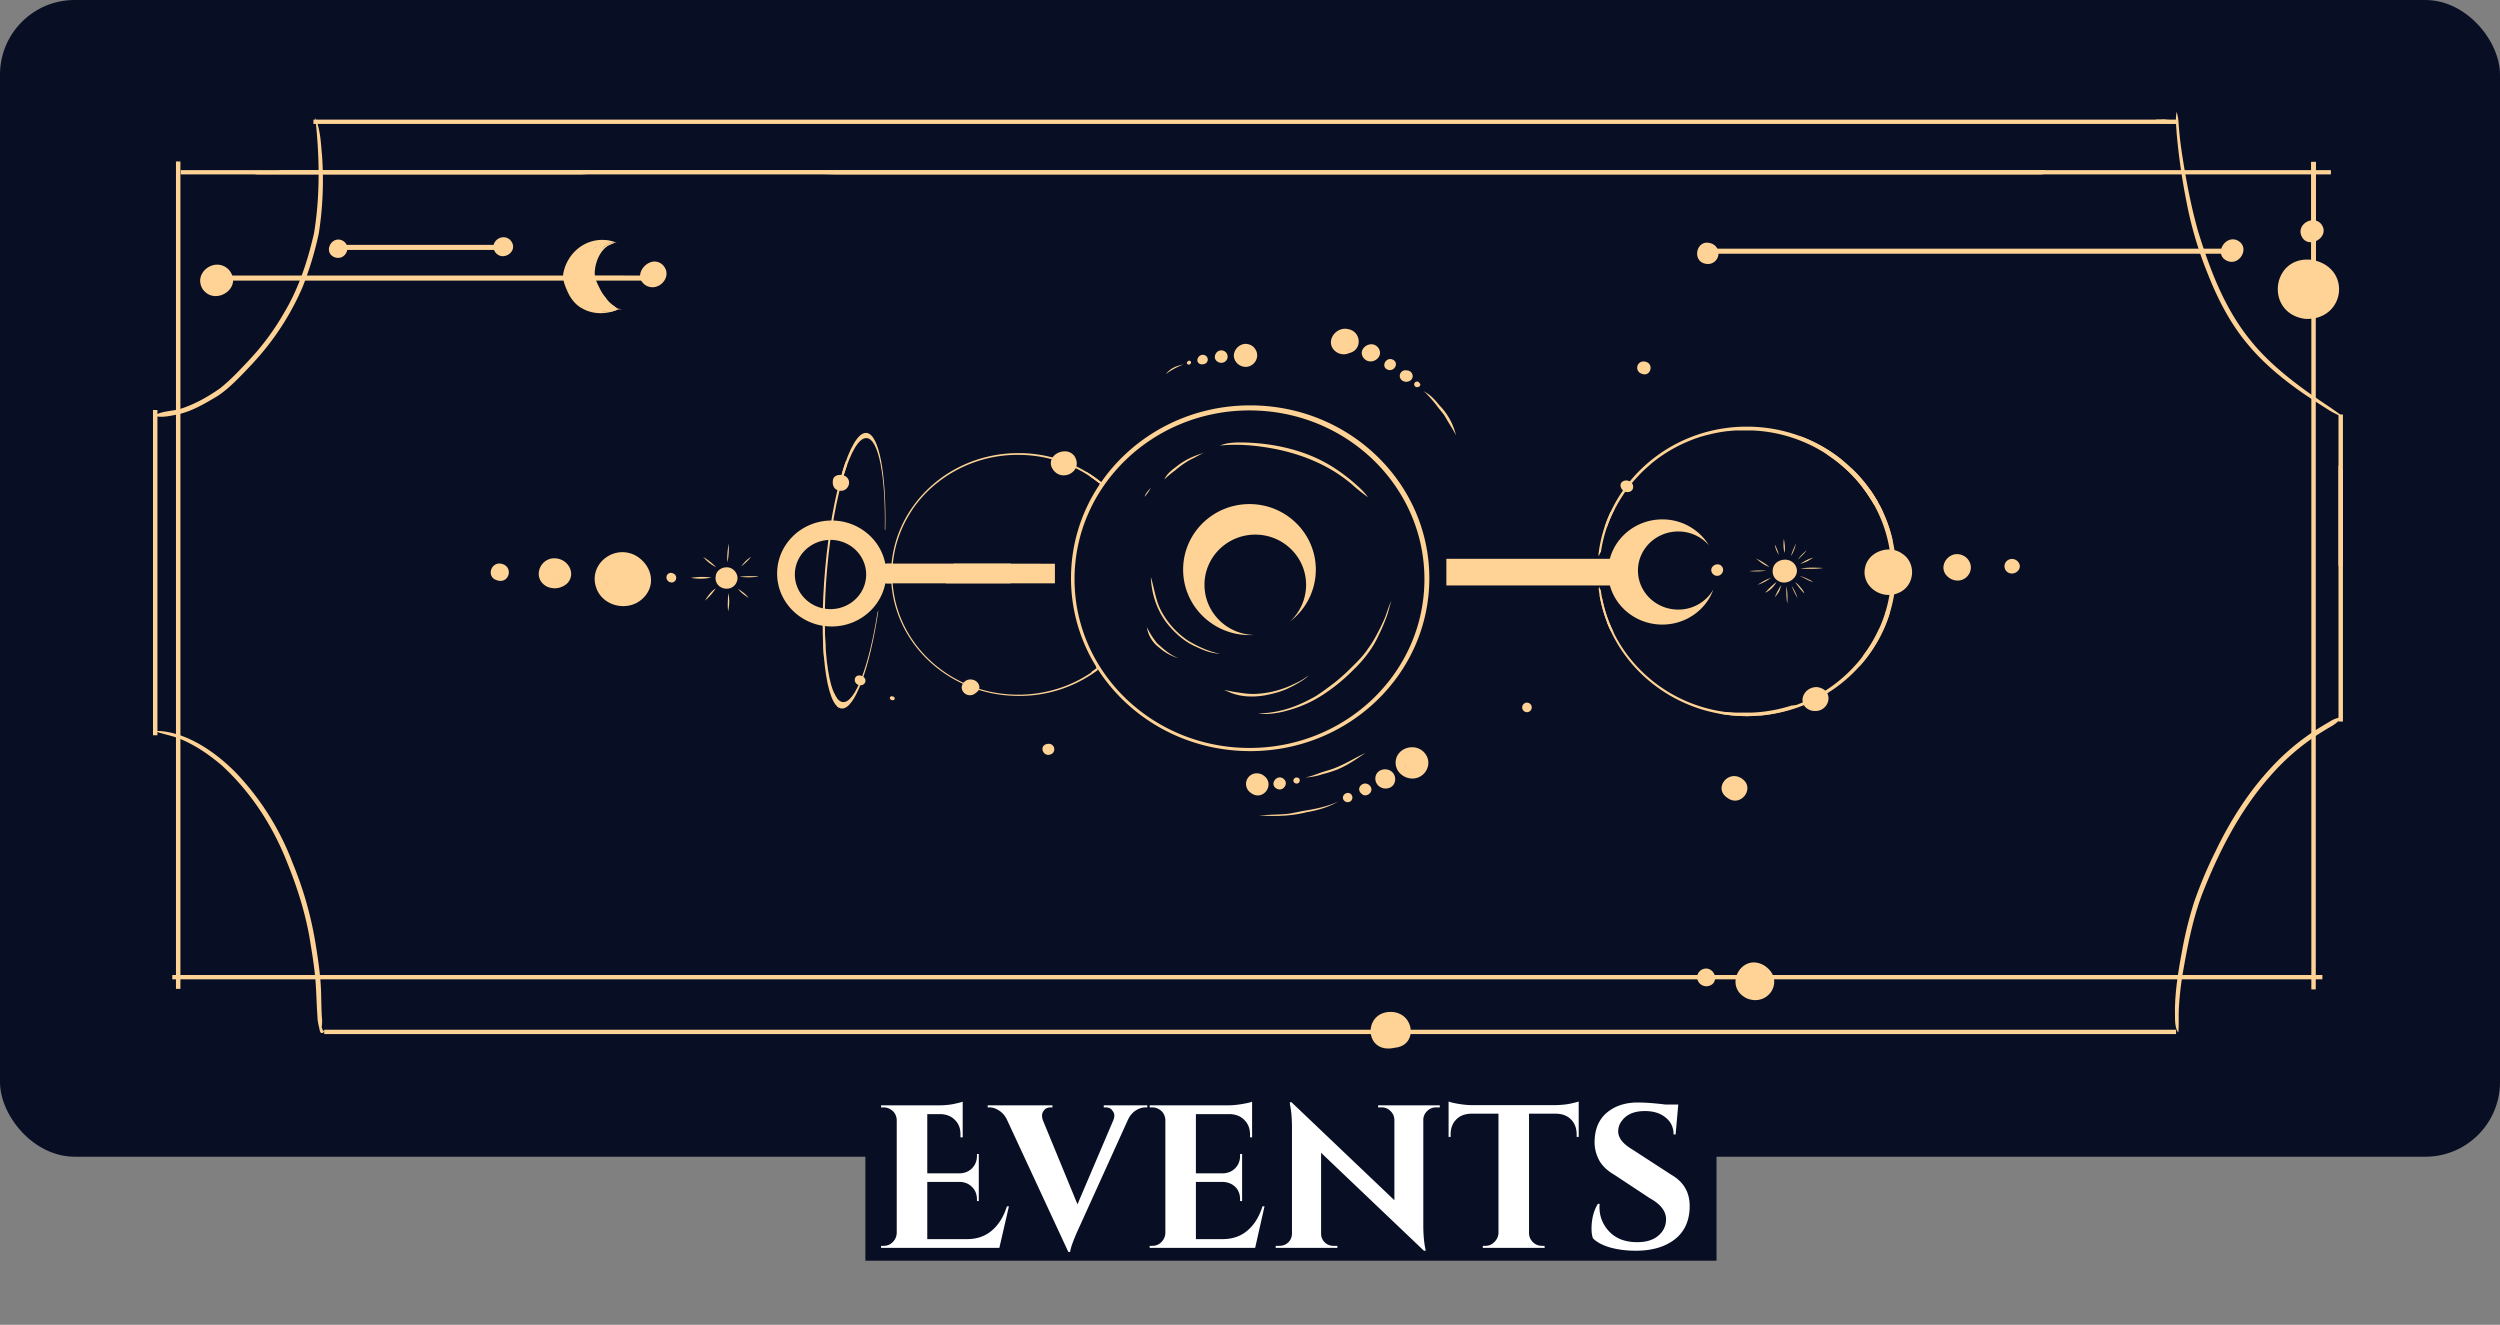 <svg xmlns="http://www.w3.org/2000/svg" width="702" height="372" fill="none" viewBox="0 0 702 372"><rect x="0" y="0" width="702" height="372" fill="#808080" stroke="none"/><rect width="702" height="324.806" fill="#080F24" rx="20.955"/><g fill="#FED395" clip-path="url(#clip0_523_2429)"><path d="M656.744 130.786c.388.362.773.73 1.155 1.102v70.717h-1.251v-71.727l.092-.081.004-.011Z"/><path d="M657.895 116.408v42.34c-.411.055-.829.095-1.247.114v-42.454h1.247ZM650.268 45.477V77.64l-.194-.12a9.169 9.169 0 0 1-1.052-.816V45.48l1.246-.003Z"/><path d="M650.268 45.478v31.889a15.331 15.331 0 0 1-1.246-1.102V45.47l1.246.007Z"/><path d="M649.022 277.814h1.246V45.477h-1.246v232.337ZM49.411 277.682h1.247V45.345h-1.247v232.337ZM42.958 206.462h1.247v-91.325h-1.247v91.325ZM574.487 47.766c-.272.452-.612.86-1.008 1.208H50.775v-1.208h523.712Z"/><path d="M654.518 47.766v1.208H234.692l-5.456-.172c-2.126-.066-4.253-.147-6.38-.177l-24.174-.341c-5.72-.081-11.443.092-17.163.176l-11.319.169c-1.672.026-3.336.14-5.005.231l-2.2.114h-91.54l7.975-1.208h575.088ZM48.381 274.989h603.743v-1.209H48.381v1.209ZM91.035 290.367h520.001v-1.209H91.035v1.209ZM605.54 33.586v.004h2.471v1.205H88.013v-1.209H605.54Z"/><path d="M611.718 34.094c.172 2.682.436 5.356.832 8.015 1.144 7.693 2.567 15.374 4.682 22.875 3.3 10.653 7.334 21.427 14.461 30.287 4.367 5.533 9.827 10.091 15.532 14.257 3.527 2.571 7.282 4.882 10.758 7.501-1.61-.415-3.362-1.436-4.851-2.395a234.99 234.99 0 0 1-5.944-3.861c-5.866-4.041-11.425-8.562-15.946-14.007-4.964-5.877-8.499-12.75-11.285-19.836a105.08 105.08 0 0 1-5.97-20.178 177.52 177.52 0 0 1-2.779-19.271c-.106-2.024-.418-4.074 0-6.061.259.872.43 1.768.51 2.674Z"/><path d="M610.196 34.013c.379.088.764.15 1.151.184-.022 0 0-.022 0 0v.04c-.175.08-.357.145-.542.198-1.159.408-2.417.1-3.52-.257a9.76 9.76 0 0 1 1.954-.257c.322-.005.643.026.957.092Z"/><path d="M608.454 34.174c.932.056 1.858.179 2.772.367l-.058-.026s.102 0 .124.044c.022.044-.066.026-.11.026h-.066a17.57 17.57 0 0 1-4.682-.367 17.418 17.418 0 0 1 1.536-.055l.484.01Z"/><path d="M611.432 34.703a36.229 36.229 0 0 1-5.408-.385c1.808.029 3.613.158 5.408.385Z"/><path d="M607.307 34.483c1.367.04 2.742.18 4.095.312a2.549 2.549 0 0 1-.388.022.081.081 0 0 0 0-.022v.018h-.62a36.9 36.9 0 0 1-4.25-.334c.385-.011.774-.007 1.163.004Z"/><path d="M607.468 34.542c1.105.01 2.207.095 3.3.257h-.832a35.666 35.666 0 0 1-3.535-.257h1.067Z"/><path d="M611.575 34.622c-.019.059-.195.059-.257.073-.689.066-1.39.103-2.09.107h-.433c-.766 0-1.529-.044-2.269-.114.916-.055 1.833-.048 2.772-.04h2.269l.008-.026ZM607.615 33.59c1.229.04 2.454.162 3.666.368a43.746 43.746 0 0 1-4.612-.367h.946Z"/><path d="M610.225 33.833c.422 0 .836.037 1.247 0-1.338.24-3.164.158-4.612.103.883-.07 1.763-.117 2.651-.117.239-.008.477-.003.714.014Z"/><path d="M606.915 34.06c1.079-.1 2.164-.138 3.248-.113h1.331c-1.434.253-3.08.15-4.579.114Z"/><path d="M609.943 33.807c.521-.006 1.042.026 1.558.096-1.778.037-3.549.169-5.327.169 1.215-.17 2.44-.259 3.666-.265h.103Z"/><path d="M611.311 33.84c-1.606.05-3.3.05-4.928-.056.759-.062 1.599-.07 2.387-.077.847.008 1.705.04 2.541.132Z"/><path d="M606.515 33.807c1.676-.14 3.435-.092 5.078-.125a25.277 25.277 0 0 1-5.078.125Z"/><path d="M608.433 33.744c1.015 0 2.038.162 3.043.213a41.536 41.536 0 0 1-5.5-.228h.876a22.674 22.674 0 0 1 1.581.015Z"/><path d="M609.925 33.935c.187.037 1.305.037 1.034.367a.929.929 0 0 1-.415 0 1.342 1.342 0 0 0-.242-.025 3.235 3.235 0 0 1-.979-.18c-.146-.217.294-.136.404-.121a.292.292 0 0 1 .161-.048l.037.007Z"/><path d="M611.116 34.13c.294 0 .367.426.147.576-.117.118-.367.048-.502.089h-.499c-.198-.026-.367-.114-.308-.368a.252.252 0 0 1 .209-.165c.302-.093.615-.146.931-.158l.022.026Z"/><path d="M611.241 33.852c.158.04.103.242-.051.238a.066.066 0 0 1 .012.039.066.066 0 0 1-.012.038c-.173.155-.404.258-.587.405.15.029.308.051.458.073 0 0-.062 0-.051-.026.326.078-.341.037-.414.022-.312-.04.293-.367.366-.466-.165 0-.33.033-.491.055a.086.086 0 0 1-.061-.018.086.086 0 0 1-.031-.056c-.095-.102.041-.187.143-.194.103-.008.29-.055.429-.1.083-.015.166-.025.25-.029l.04.019ZM611.116 33.766s.022 0 0 0a1.737 1.737 0 0 1-.414 0 .363.363 0 0 1 .15-.022c.099.01.191.022.264.022Z"/><path d="M611.344 33.74c0 .14-.261.092-.367.133a.69.69 0 0 0-.191.03c-.124.025-.264.054-.304-.026-.04-.081.275-.096.367-.122a.73.73 0 0 0 .194-.033.997.997 0 0 1 .194-.033.12.12 0 0 1 .06.012.12.12 0 0 1 .047.04Z"/><path d="M605.543 33.59h5.471v.874c-.37.067-.743.109-1.119.125a11.98 11.98 0 0 1-1.309.022 9.196 9.196 0 0 1-1.301-.187l-.521-.114c-.443 0-.887-.037-1.331-.063h-.091v-.654l.201-.003ZM654.368 204.103c-1.94 1.143-3.854 2.325-5.676 3.637a63.728 63.728 0 0 0-11.238 10.208c-8.562 9.698-14.447 21.306-19.103 33.168-2.662 7.06-4.081 14.488-5.379 21.875a88.983 88.983 0 0 0-1.1 9.393c-.187 2.373 0 4.775-.169 7.123 0 0 0-.044.018-.026a.87.87 0 0 0-.018.305.067.067 0 0 1-.015.037.075.075 0 0 1-.032.023.078.078 0 0 1-.04.001.068.068 0 0 1-.034-.021 2.35 2.35 0 0 1-.367-.701c-.608-1.617-.429-3.387-.491-5.081 0-5.719.95-11.387 1.991-17 .831-4.635 1.96-9.21 3.381-13.699a120.1 120.1 0 0 1 5.896-14.043c4.19-8.776 9.459-17.104 16.213-24.245a64.39 64.39 0 0 1 11.194-9.481c1.588-1.08 3.264-2.042 4.914-3.03a7.504 7.504 0 0 1 3.3-1.143 10.308 10.308 0 0 1-3.245 2.7ZM44.377 205.265h.451c8.1.569 16.02 6.201 21.453 11.755a75.2 75.2 0 0 1 15.906 25.347 102.053 102.053 0 0 1 6.358 22.209c.854 5.143 1.61 10.344 1.65 15.575.048 1.749.066 3.501.172 5.253.147 1.393.158 2.866-.418 4.159a13.62 13.62 0 0 1-.825-4.368c-.238-3.368-.29-6.77-.557-10.128-.334-3.949-1.008-7.82-1.635-11.725-1.287-7.285-3.517-14.327-6.31-21.177-4.004-10.238-10.19-19.804-18.444-27.327-3.406-2.884-7.168-5.485-11.33-7.24-2.386-1.044-5.023-1.396-7.45-2.311.03.033 0 0 0 0 .2-.035.402-.051.605-.048l.374.026Z"/><path d="M89.964 288.071c.335.399.585.863.733 1.363.176 0 .367-.037.51-.037-.202.213-.341.511-.587.669-1.041.231-.916-1.411-.663-1.999l.007.004ZM88.52 33.021c1.466 3.354 1.572 7.116 1.913 10.705.516 7.28.21 14.594-.913 21.805a95.145 95.145 0 0 1-4.565 15.105 74.322 74.322 0 0 1-11.29 18.327c-2.115 2.52-4.4 4.922-6.716 7.255-1.94 1.929-3.95 3.824-6.314 5.264-3.34 1.98-6.805 4.011-10.66 4.875-2.199.415-4.546 1.021-6.768.415 2.222-1.444 5.104-1.246 7.55-1.999 3.938-1.263 7.597-3.335 10.956-5.675 2.933-2.307 5.478-5.036 8.011-7.74a70.583 70.583 0 0 0 10.113-13.636c4.092-6.858 6.56-14.488 8.327-22.187 1.789-10.738 1.569-21.732.366-32.503-.03.022 0 0 0 0l-.01-.01Z"/><path d="M64.5 76.051c3.699 4.978-4.309 10.032-7.66 5.025-1.97-3.427 1.02-6.759 4.169-6.762a4.425 4.425 0 0 1 3.49 1.737ZM94.701 70.28a.908.908 0 0 1-.414.044.742.742 0 0 0 .125 0 .782.782 0 0 0 .29-.044Zm1.254-2.825c3.113 1.351 1.21 5.928-2.009 4.775-2.838-1.102-1.467-4.966 1.049-4.966.328.007.654.071.96.19ZM141.945 70.174a1.122 1.122 0 0 1-.509.368.982.982 0 0 0 .509-.368Zm-1.36-2.376a1.75 1.75 0 0 0-.95.54c.26-.267.589-.456.95-.544v.004Zm2.867-.195c2.347 3.005-2.486 6.183-4.513 3.03-1.181-2.038.583-4.014 2.46-4.018a2.659 2.659 0 0 1 2.053.988ZM186.436 74.788c2.383 3.075-1.591 7.292-4.994 5.4-3.667-2.204-.733-6.748 2.387-6.748a3.293 3.293 0 0 1 2.607 1.348ZM169.782 67.383a9.153 9.153 0 0 1 3.472.856c-.069 0-.194-.063-.289-.074-3.395-.5-6.578 1.47-8.8 3.773a18.945 18.945 0 0 0-2.336 3.673c-1.136 1.984-.821 3.464-.066 5.51 2.175 5.595 6.74 7.512 12.467 5.481-3.3 1.646-7.355 1.9-10.633.059-2.046-1.029-3.429-2.939-4.309-4.945-.671-1.535-1.349-3.17-1.129-4.87.957-5.261 5.379-9.485 10.967-9.485.213.003.432.01.656.022Z"/><path d="M172.187 68.337c-3.241.958-4.938 4.698-5.166 7.81-.143 1.641.528 3.177 1.273 4.617a13.451 13.451 0 0 0 1.961 3.038 7.889 7.889 0 0 0 2.171 2.112 4.782 4.782 0 0 0 2.291 1.102c-1.683-.037-3.102-1.3-4.513-2.105-2.772-2.024-5.537-5.143-4.917-8.735.506-3.406 3.245-7.219 6.9-7.836v-.003Z"/><path d="M163.71 73.934c-.209.074-.308.368-.341.548-.01.112-.01.225 0 .338l.044.202c1.489.521 2.244 1.513 3.132 2.637 1.536 1.988 1.1 5.143-1.379 6.19a3.8 3.8 0 0 1-4.299-.916 3.821 3.821 0 0 1-.798-1.332 6.422 6.422 0 0 1 1.346-5.826c.396-.5 1.228-1.896 2.02-1.896a.617.617 0 0 1 .275.055Z"/><path d="M162.959 74.667c-.279.907.084 1.947.242 2.872a5.354 5.354 0 0 0 2.082 3.064c1.317 1.05 3.099 1.422 4.309 2.6a2.397 2.397 0 0 1 .635 2.65 2.37 2.37 0 0 1-.522.807c-1.738 1.701-4.271.203-5.474-1.377-1.074-.367-2.321-.922-2.754-2.028-.238-.771.572-1.256 1.287-1.131-.282-1.723-.168-3.306-.113-5.022-.009-.761.056-1.521.194-2.27 0-.051.073-.169.106-.169l.008.004Z"/><path d="M168.121 87.141a.132.132 0 0 1-.084-.132c.022-.062.117-.058.169-.095.064-.034.125-.073.183-.118-.037.085-.18.162-.261.228 1.13.283 2.303-.257 3.414-.309-1.06.408-2.284.978-3.421.426Z"/><path d="M172.264 86.851c-1.1.452-2.566.735-3.64.42 1.323-.056 2.64-.368 3.937-.581 0 0-.033-.019 0-.022.103.066-.245.147-.297.183Z"/><path d="M172.1 86.884a7.828 7.828 0 0 1-3.491.39c-.048 0-.205-.041-.165-.13v.034c.63.02 1.261-.03 1.881-.147.517-.093 1.04-.147 1.566-.162l.209.015Z"/><path d="M168.418 86.374c1.188.3 2.567.036 3.718.47a8.782 8.782 0 0 1-3.3-.254s-.517-.154-.418-.227v.01Z"/><path d="M171.381 86.778c.037 0 .103 0 .117.022a6.762 6.762 0 0 1-3.069 0c0-.048.092-.048.121-.077.03-.03-.029.037-.058.055.619-.022 1.243-.088 1.862-.088.344 0 .688.03 1.027.088Z"/><path d="M170.237 86.55c.224 0 .407.103.62.11-.187.698-1.504.522-2.013.22-.077-.098.124-.113.183-.15.059-.037-.033.037-.048.055a5.701 5.701 0 0 1 1.148-.239l.11.004Z"/><path d="M170.373 86.822c-.455.493-1.372.408-1.878.037-.025-.026.077-.073.044-.026a6.11 6.11 0 0 1 1.144-.209c.245-.005.485.064.69.198ZM170.651 85.742c.404.367.195.646-.319.599-.33 0-1.015-.503-.707-.76.137-.052.282-.08.429-.082a.827.827 0 0 1 .597.243Z"/><path d="M170.89 84.948c.671.437 1.283.893 1.917 1.363a.488.488 0 0 1 .235.316.41.41 0 0 1-.565.415c-.341-.092-.619-.33-.946-.448a14.002 14.002 0 0 1-1.466-.422c-.191.077-.389.135-.576.202.319.165.891.132 1.247.216h-.44c-.326.051-.659.013-.965-.11-.231-.228.195-.367.367-.437-.15-.052-.293-.11-.44-.169-.044 0-.147-.037-.125-.1.019 0 0 .026 0 .03.223.073.449.132.679.177a.888.888 0 0 1 .506-.14 2.125 2.125 0 0 1-.712-.687.345.345 0 0 1 .084-.397.341.341 0 0 1 .404-.037.383.383 0 0 1 .202-.058c.223.03.431.13.594.286Z"/><path d="M169.878 86.106c.3.076.613.09.92.04a1.83 1.83 0 0 1 1.1.132.302.302 0 0 1 .168.224c-.044.423-.733.18-1.019.324-.579.084-1.58.147-1.91-.412-.037-.14.062-.202.143-.279a.812.812 0 0 1 .311-.051c.107.01.199.018.287.022ZM169.999 87.255c.968-.17 1.972-.239 2.933-.456a5.49 5.49 0 0 1-2.933.456Z"/><path d="M170.043 87.318c1.162-.17 2.372-.423 3.516-.514-1.115.393-2.343.756-3.516.514Z"/><path d="M169.452 87.347c.946-.07 1.834-.368 2.765-.441.439.009.877-.027 1.309-.107a5.393 5.393 0 0 1-4.074.547Z"/><path d="M173.134 86.686c.144.037.286.082.425.135a1.928 1.928 0 0 1-.95-.132.93.93 0 0 1 .239-.025c.095 0 .191.007.286.022Z"/><path d="M173.555 86.825c-.229.07-.469.093-.708.07a1.494 1.494 0 0 1 .708-.07Z"/><path d="M173.078 86.733c.14.022.283.07.418.08a2.514 2.514 0 0 1-.843-.099.41.41 0 0 1 .099 0c.103-.01.227.011.326.019ZM173.493 86.774s0 .018-.029.018a2.104 2.104 0 0 1-.66-.268c.237.061.467.145.689.25Z"/><path d="M173.496 86.793c0-.026 0 0 .03 0 .029 0 0 .022-.044 0a1.998 1.998 0 0 1-.8-.312c.284.069.558.173.814.312Z"/><path d="M173.416 86.791h.037l-.154.026a5.971 5.971 0 0 1-.847-.084 2.07 2.07 0 0 1 .22 0c.249-.001.498.018.744.058ZM173.225 86.789l-.003.003.003-.003Z"/><path d="M172.316 86.917c.271-.081.631-.04.913-.125a1.549 1.549 0 0 1-.913.125Z"/><path d="M172.708 86.847c.173-.05.35-.087.528-.11-.073.107-.396.114-.528.11Z"/><path d="M173.244 86.777a1.332 1.332 0 0 1-.734.089c.229-.071.469-.101.708-.089h.026Z"/><path d="M173.185 86.763c.022.059-.297.066-.326.066a.803.803 0 0 1 .3-.062h.026v-.004Z"/><path d="M171.711 86.606c.614.018 1.227.077 1.833.176-1.1.128-2.412.488-3.52 0a5.759 5.759 0 0 1 1.599-.173l.088-.003ZM166.083 70.513c.858.642-1.658 4.426-1.885 5.51-.154.444-.271.948-.422 1.374.041-.324.085-.647.121-.974a9.481 9.481 0 0 0-.557 1.657c-.029-.757 1.577-7.611 2.611-7.611.047 0 .093.016.132.044Z"/><path d="M166.317 69.307c1.438.514-1.503 3.736-2.013 4.433-.755.948-1.723 1.903-1.727 3.178a.207.207 0 0 0 .077.118c-.022.022-.091-.074-.106-.107a2.538 2.538 0 0 1 .081-1.047c-.349.463-.697.926-1.053 1.389-.113.264-.454.492-.693.22-.238-.272.048-.599.136-.87.401-.987.906-1.928 1.507-2.807.587-.918 1.353-1.723 1.962-2.623.366-.532.832-1.917 1.609-1.917.075-.001.149.01.22.033Z"/><path d="M166.376 70.376c-.147 1.837-1.1 3.564-1.701 5.308-.257.974-.411 2.02-.983 2.877a.366.366 0 0 1-.568 0c-.202-.287 0-.65.033-.966.162-.98.4-1.945.711-2.888-.572 1.003-1.1 2.08-1.624 3.082.084-.734 2.302-7.828 3.666-7.828.173.011.323.136.466.415Z"/><path d="M168.767 68.704c.788.037.733.951.077 1.183.146.253-.048.488-.228.654a22.787 22.787 0 0 0-2.816 4.529c0 .79.037 1.576 0 2.362.023.22-.024.443-.135.635a.475.475 0 0 1-.844-.264.498.498 0 0 1-.614.166.5.5 0 0 1-.284-.57.789.789 0 0 1-.78.513.795.795 0 0 1-.32-.083c-.649-.368-.172-1.102.037-1.602.25-.378.378-.824.366-1.278.037-.671.256-1.319.635-1.874.238-.29.55-.672.982-.576.367-.452.275-1.135.701-1.55.245-.812 1.125-1.176 1.789-1.617.362-.383.86-.61 1.386-.632l.048.004Z"/><path d="M171.161 68.039c.207-.034.418-.021.62.037a1.408 1.408 0 0 0-.591.095c0 .254-.26.342-.465.4a6.039 6.039 0 0 0-1.467 1.051c-.436.408-.975 1.403-1.606.65-1.016-.48.994-1.697 1.467-1.925a7.254 7.254 0 0 1 1.672-.503.17.17 0 0 1 .062 0 .365.365 0 0 1 .308.195Z"/><path d="M168.8 69.943a.047.047 0 0 0 0 .033c-.055-.067.216-.254.282-.313a6.676 6.676 0 0 1 3.3-1.385 16.48 16.48 0 0 0-3.582 1.665Z"/><path d="M169.617 69.252c.869-.625 2.105-.919 3.15-1.154-1.019.463-2.13.728-3.15 1.154Z"/><path d="M169.793 69.1c.792-.734 2.098-.969 3.15-1.057-1.03.396-2.16.587-3.15 1.058Z"/><path d="M170.314 68.624c.579-.404 1.496-.515 2.2-.559-.712.243-1.507.272-2.2.559Z"/><path d="M172.473 68.044c-.56.176-1.253.095-1.833.227a2.08 2.08 0 0 1 1.155-.268c.227.002.453.015.678.04Z"/><path d="M172.18 68.102a8.066 8.066 0 0 1-.733.14c-.249.033-.433.044-.645.092a3.798 3.798 0 0 1 1.353-.232h.025ZM649.645 73.042c10.974 2.476 8.694 17.085-2.394 16.494-10.978-1.514-9.559-16.645.597-16.645.602.002 1.203.052 1.797.151ZM650.096 65.905c-.075.163-.19.305-.334.412a.887.887 0 0 0 .334-.412Zm1.943-2.637c2.153 3.519-4.084 6.946-5.789 2.975-1.038-2.362 1.122-4.408 3.237-4.408a2.925 2.925 0 0 1 2.552 1.433ZM628.056 67.416c4.264 1.837.594 8.008-3.223 5.532-2.629-1.756-.59-5.742 2.145-5.742.37 0 .736.07 1.078.21ZM480.739 68.444a2.955 2.955 0 0 1 1.75 3.323 2.96 2.96 0 0 1-2.912 2.367c-4.33-.124-3.637-5.995-.26-5.995.489.007.973.11 1.422.305ZM495.846 271.43c5.364 3.957.704 11.388-5.353 8.909-5.739-2.814-2.805-10.091 1.987-10.091a5.782 5.782 0 0 1 3.366 1.182ZM479.999 273.289c2.027.466 1.026 3.581-.873 3.016-1.764-.503-1.067-3.057.521-3.057.118 0 .236.013.352.041ZM391.469 284.217c5.866.893 6.523 9.415.198 9.984-4.646 1.069-6.912-1.921-6.787-4.911.106-2.572 1.972-5.143 5.602-5.143.33.004.66.027.987.07Z"/><path d="M480.002 272.161c1.977.9 2.281 3.805.063 4.613a2.595 2.595 0 0 1-2.396-.294 2.611 2.611 0 0 1-1.128-2.137 2.552 2.552 0 0 1 .805-1.69 2.536 2.536 0 0 1 1.74-.683c.315-.002.628.063.916.191ZM64.232 78.785h95.265v-1.418H64.232v1.418Z"/><path d="M183.316 77.363a6.363 6.363 0 0 1-.173 1.422h-21.449a30.029 30.029 0 0 0-1.903-1.102l.04.022c-.136-.066-.33-.129-.403-.268a.177.177 0 0 1-.022-.081l23.91.007ZM94.591 70.182h46.944v-1.418H94.591v1.418ZM479.423 71.243H626.16v-1.418H479.423v1.418ZM243.217 161.32c0-5.367-4.484-9.716-10.01-9.716-5.525 0-10.01 4.349-10.01 9.716 0 5.367 4.481 9.72 10.01 9.72s10.01-4.35 10.01-9.72Zm5.584-1.547h-.04v1.811h.084c-.29 7.968-7.032 14.327-15.308 14.327-8.462 0-15.319-6.66-15.319-14.874s6.857-14.874 15.319-14.874c8.019.011 14.597 5.992 15.264 13.61Z"/><path d="M248.009 158.288c.037 1.278.055 2.574.055 3.887v1.638h-.088v-5.51l.033-.015Z"/><path d="M250.55 158.288a33.096 33.096 0 0 0-.146 3.082c0 .819.033 1.638.091 2.443h-2.526v-5.51l2.581-.015ZM296.221 158.288v5.51h-30.597a.216.216 0 0 0 0-.036 35.36 35.36 0 0 0 1.998-4.893c.063-.191.118-.39.165-.595l28.434.014ZM399.979 162.634c0-26.176-22-47.387-49.114-47.387-27.115 0-49.133 21.218-49.133 47.387 0 26.17 22 47.388 49.133 47.388 27.133 0 49.114-21.214 49.114-47.388Zm1.378-.264c0 26.816-22.523 48.544-50.305 48.544-18.242 0-34.213-9.367-43.035-23.385l-.041-.051a47.14 47.14 0 0 1-7.239-25.525 47.136 47.136 0 0 1 7.69-25.393.105.105 0 0 0 .041-.04.754.754 0 0 0 .047-.077l.066-.11.026-.044c8.936-13.508 24.599-22.46 42.437-22.46 27.79-.003 50.313 21.732 50.313 48.548v-.007Z"/><path d="M369.484 159.956a18.311 18.311 0 0 1-1.916 8.122 18.26 18.26 0 0 1-5.322 6.421 13.972 13.972 0 0 0 4.506-10.286c0-7.78-6.387-14.091-14.267-14.091-7.879 0-14.266 6.311-14.266 14.091 0 7.637 6.148 13.853 13.823 14.084-.393.026-.792.037-1.192.037-10.285 0-18.626-8.232-18.626-18.393 0-10.161 8.341-18.393 18.626-18.393 10.285 0 18.634 8.247 18.634 18.408ZM338.127 127.236c0 .022-.018-.022-.022-.022a.136.136 0 0 0-.062-.059c-1.232.518-2.38 1.289-3.623 1.837a25.066 25.066 0 0 0-4.4 3.067 27.532 27.532 0 0 0-3.061 2.571c.678-1.587 2.141-2.696 3.523-3.717 2.2-1.782 4.888-2.972 7.583-3.765.03.021.051.052.062.088ZM323.112 137.122c.018 0 .081.084.055.088a.147.147 0 0 0-.051-.062h-.026a20.573 20.573 0 0 1-1.654 2.354c.184-.874.829-1.554 1.43-2.204.074-.051.132-.183.228-.183l.018.007ZM349.387 124.251c8.928.25 17.966 2.347 25.424 7.244a51.525 51.525 0 0 1 7.465 5.958c.676.68 1.303 1.408 1.874 2.179a45.797 45.797 0 0 1-4.011-3.163c-6.233-5.562-14.227-8.893-22.465-10.473-4.939-.94-10.065-1.396-15.07-.893 1.749-.734 3.725-.863 5.654-.863.377 0 .755.004 1.129.011ZM326.152 171.697a23.027 23.027 0 0 0 7.637 8.313c2.747 1.58 5.706 2.987 8.837 3.582-2.339-.107-4.532-.919-6.6-1.91-3.436-1.444-6.233-3.986-8.47-6.833-2.79-3.673-4.246-8.324-4.4-12.828 1.001 3.207 1.346 6.664 2.996 9.676ZM324.894 180.605c1.625 1.469 3.267 2.983 5.291 3.908.245.099.498.179.755.239a4.534 4.534 0 0 1-.781-.154 13.996 13.996 0 0 1-4.627-2.719 8.907 8.907 0 0 1-3.512-5.796 24.4 24.4 0 0 0 2.874 4.522ZM367.438 189.406a.376.376 0 0 1 0 .106.314.314 0 0 1 0-.106ZM367.441 189.561a.3.3 0 0 1-.062.106.605.605 0 0 0 .055-.143.16.16 0 0 0 .007.037ZM362.367 192.963c-2.171 1.138-4.558 1.774-6.967 2.248-3.384.624-7.054.532-10.222-.856-.477-.21-1.016-.401-1.467-.617.932.187 1.87.338 2.794.543 2.006.276 3.989.665 6.021.566a27.14 27.14 0 0 0 9.621-2.222c1.756-.805 3.579-1.609 5.082-2.818a1.93 1.93 0 0 0 .15-.15c-.524.988-4.216 2.949-5.012 3.306Z"/><path d="M389.533 172.695a51.74 51.74 0 0 1-2.424 5.723c-1.661 3.673-4.191 6.91-7.121 9.716a51.283 51.283 0 0 1-8.693 7.075 34.624 34.624 0 0 1-10.175 4.408c-2.328.709-5.914 1.102-7.755.735a30.709 30.709 0 0 0 11.638-2.627 45.708 45.708 0 0 0 4.503-2.27c1.811-1.183 3.549-2.465 5.258-3.78a53.754 53.754 0 0 0 4.843-4.371c1.606-1.576 3.212-3.181 4.455-5.047 1.877-2.546 3.267-5.378 4.58-8.225.795-1.738 1.177-3.674 2.075-5.338-.491 1.312-.744 2.678-1.184 4.001ZM354.271 217.427c4.4 2.267.436 8.174-3.274 5.029a2.98 2.98 0 0 1-.93-3.341 2.973 2.973 0 0 1 2.855-1.963c.463.003.921.097 1.349.275ZM360.559 218.815c1.397 1.301-.388 3.596-2.038 2.656-1.834-.959-.66-3.178.839-3.178.452.011.883.198 1.199.522ZM364.277 218.341c1.232.206.686 2.024-.473 1.631-1.027-.286-.653-1.653.282-1.653a.94.94 0 0 1 .191.022ZM395.465 215.957c.211.089.441.121.668.096h-.096c-.194 0-.388-.032-.572-.096Zm-1.188-1.319a1.794 1.794 0 0 0 .968 1.224 1.936 1.936 0 0 1-.968-1.224Zm1.753-3.713a3.295 3.295 0 0 0-2.174.94 3.416 3.416 0 0 1 2.174-.94Zm4.506 1.23c1.316 2.292.128 5.272-2.387 6.179-2.731 1.025-5.984-.893-6.233-3.729-.264-2.938 2.149-4.775 4.609-4.775a4.541 4.541 0 0 1 4.011 2.325ZM390.479 220.193l.099-.117c-.055.059-.118.114-.18.169l.081-.052Zm-3.458-.764c0 .033.029.07.048.103v-.029l.132.206.062.069a2.229 2.229 0 0 1-.224-.349h-.018Zm1.657 1.969c-3.421-.602-3.3-5.341.319-5.378 3.858.225 3.638 5.742-.3 5.378h-.019ZM384.883 220.924c.917 1.502-1.239 3.214-2.526 1.994-1.503-1.238-.334-2.902 1.008-2.902a1.834 1.834 0 0 1 1.518.908ZM378.987 222.757a1.323 1.323 0 0 1 .367 2.152 1.384 1.384 0 0 1-1.79.03 1.372 1.372 0 0 1-.391-.511c-.341-.882.436-1.778 1.308-1.778.175.001.347.037.506.107ZM375.592 216.046c-1.37.548-2.778.995-4.213 1.337a17.714 17.714 0 0 1-4.829.926c1.65-.312 3.234-.966 4.818-1.528 1.302-.404 2.618-.735 3.869-1.278 2.823-1.15 5.441-2.789 8.169-4.071-2.494 1.701-4.99 3.453-7.814 4.614ZM375.677 225.119c-2.651 1.583-5.764 2.428-8.833 2.96-3.979 1.011-8.067 1.169-12.17.955-.385-.018-.77-.044-1.147-.055.733-.073 1.554-.077 2.317-.147 2.079-.124 4.173-.106 6.233-.367 1.404-.25 2.779-.555 4.18-.812 3.208-.521 6.439-1.168 9.39-2.527-.029-.018-.117-.018-.117-.048.05.011.099.024.147.041ZM399.85 109.931c1.834.867 3.19 2.465 4.426 3.982a17.59 17.59 0 0 1 4.327 7.457c.08.268.157.536.238.804-.227-.367-.458-.83-.693-1.23-.836-1.422-1.709-2.814-2.537-4.239-.627-.926-1.397-1.742-2.057-2.645-.66-.904-1.427-1.782-2.182-2.634-.513-.5-.946-1.161-1.595-1.47a.607.607 0 0 0-.029.07v-.055c0-.018.022-.044.044-.044l.058.004ZM332.326 102.404c-.025 0 0-.055 0-.066a20.791 20.791 0 0 0-3.692 1.836c-.414.283-.942.54-1.192.944.169-.532.693-.878 1.1-1.241 1.071-.875 2.439-1.275 3.784-1.539.048-.004 0 .04 0 .066ZM379.508 97.787c-.359.29-.781.49-1.232.588h.077c.427-.1.823-.302 1.155-.588Zm-1.048-5.385c3.798.588 4.213 5.837.429 6.733a3.706 3.706 0 0 1-4.191-.734c-2.373-2.392-.063-6.09 3.006-6.09.254.005.508.035.756.091ZM386.834 97.446c2.413 2.762-2.222 5.829-4.147 2.777-1.005-1.804.682-3.552 2.398-3.552a2.33 2.33 0 0 1 1.749.775ZM390.691 100.847c2.681.735.675 4.188-1.466 2.729-1.174-.947-.202-2.762 1.162-2.762.102 0 .204.011.304.033ZM395.172 104.024a1.64 1.64 0 0 1 1.199.651c1.1 1.686-.95 3.199-2.567 2.229a1.598 1.598 0 0 1-.682-1.793 1.592 1.592 0 0 1 1.537-1.145 2.02 2.02 0 0 1 .513.058ZM398.545 107.503c.891.768-.579 1.686-1.239.941a.771.771 0 0 1-.131-.847.771.771 0 0 1 .728-.45.77.77 0 0 1 .642.356ZM351.246 100.33a1.399 1.399 0 0 1-.367.305c.143-.074.269-.178.367-.305Zm.876-2.759c2.659 2.987-1.144 7.189-4.451 4.695-2.629-2.259-.491-5.705 2.127-5.705.878.016 1.715.38 2.328 1.01h-.004ZM344.573 100.854c-1.071 2.105-4.349.654-3.223-1.47a1.773 1.773 0 0 1 2.328-.842c.421.192.75.541.917.973.167.432.159.913-.022 1.339ZM338.237 99.723a1.3 1.3 0 0 1 .433 2.237c-.811.603-2.329.474-2.446-.734a1.571 1.571 0 0 1 1.547-1.602c.16.006.318.04.466.1ZM334.358 102.063c-.499.793-1.614-.037-.8-.61a.595.595 0 0 1 .404-.18.5.5 0 0 1 .484.538.506.506 0 0 1-.088.252ZM429.84 197.822a1.347 1.347 0 0 1-.768 2.13 1.338 1.338 0 0 1-1.5-.716 1.35 1.35 0 0 1 .345-1.629 1.34 1.34 0 0 1 .823-.31 1.482 1.482 0 0 1 1.1.525ZM461.977 103.925a.906.906 0 0 1-.388.154.746.746 0 0 0 .388-.154Zm-.091-2.392c2.742.456 1.642 4.548-.975 3.384a1.753 1.753 0 0 1 .616-3.413c.125 0 .25.01.373.029h-.014ZM406.142 164.397h46.892v-7.483h-46.892v7.483Z"/><path d="M479.881 153.135a11.431 11.431 0 0 0-3.897-2.886 11.397 11.397 0 0 0-4.741-1.008c-6.233 0-11.304 4.907-11.304 10.965 0 6.057 5.063 10.965 11.304 10.965a11.356 11.356 0 0 0 9.867-5.617c-2.09 5.724-7.722 9.827-14.34 9.827-8.401 0-15.213-6.612-15.213-14.76s6.812-14.774 15.213-14.774a15.285 15.285 0 0 1 7.507 1.925 15.316 15.316 0 0 1 5.604 5.363ZM309.04 135.271l.179.338a.094.094 0 0 1 0 .047c0 .07-.04.14-.146.107a4.675 4.675 0 0 1-.734-.309c-.454-.36-.916-.707-1.385-1.043l-.338-.239-.176-.121-.062-.044-.235-.158a8.285 8.285 0 0 0-.297-.331 10.65 10.65 0 0 1-.498-.587v.018a4.098 4.098 0 0 1-.345-.492 36.147 36.147 0 0 1 4.037 2.814Z"/><path d="M309.736 135.844c.019.037.037.073.059.11.043.055.082.114.114.176a.058.058 0 0 1 .002.026.049.049 0 0 1-.008.024.055.055 0 0 1-.018.019.085.085 0 0 1-.024.009h-.026l-.051.055.029-.052a3.585 3.585 0 0 1-.451-.022c-.102 0-.205 0-.311.019a2.338 2.338 0 0 0-.275.062l-.154.044c.077-.128.15-.261.22-.393l.036-.062-.066-.059-.091-.074-.07-.055a38.116 38.116 0 0 0-1.65-1.256l-.319-.228-.128-.088-.048-.033c-.194-.132-.392-.268-.59-.397l-.572-.367-.132-.081-.103-.066a.2.2 0 0 1-.037-.022l-.084-.051-.055-.034-.062-.036-.077-.048-.044-.026-.106-.066a35.85 35.85 0 0 0-5.889-2.836 36.817 36.817 0 0 0-12.896-2.31 36.134 36.134 0 0 0-25.094 9.958 34.033 34.033 0 0 0-4.638 5.51l-.088.133a.14.14 0 0 1 0 .029l-.084.129a4.321 4.321 0 0 0-.147.224.312.312 0 0 0-.04.062l-.055.081-.055.092a.482.482 0 0 0-.048.07l-.066.106c0 .022-.026.037-.037.055l-.084.14v.029a32.327 32.327 0 0 0-3.934 24.704c3.637 14.911 17.669 26.023 34.426 26.023 4.209.005 8.388-.71 12.356-2.116l.077-.026.07-.026.062-.022.106-.04h.041l.132-.048a35.902 35.902 0 0 0 6.357-3.108l.078-.047.054-.033.033-.022.033-.019.048-.029.048-.033.473-.305.106-.066c.121-.081.242-.158.367-.243l.033-.022h.022l.11-.077c.315-.213.627-.437.935-.661.289 0 .579-.026.869-.026a36.74 36.74 0 0 1-22.344 7.307c-19.76 0-35.776-15.26-35.776-34.086s16.016-34.09 35.775-34.09a36.677 36.677 0 0 1 23.756 8.611Z"/><path d="M308.526 187.173c.15.07.27.189.341.338a39.497 39.497 0 0 1-2.229 1.635.304.304 0 0 1-.169-.309.587.587 0 0 1 .121-.257l.03-.022.047-.033c.257-.176.506-.367.756-.544l.025-.018.088-.066.099-.074.143-.11.055-.04.081-.063.044-.036-.055-.07-.051-.081a3.354 3.354 0 0 0-.114-.184l-.033-.055h.022a.655.655 0 0 1 .326-.084.7.7 0 0 1 .473.073ZM301.747 128.125c2.684 4.442-4.202 7.766-6.435 3.079-1.019-2.491 1.364-4.464 3.667-4.464a3.275 3.275 0 0 1 2.768 1.385ZM273.305 190.911a2.294 2.294 0 0 1 1.694 1.885 1.732 1.732 0 0 1-.92 1.69 2.36 2.36 0 0 1-3.219.198c-1.768-1.532-.367-3.897 1.653-3.897.269.001.536.043.792.124ZM283.821 158.259a10.59 10.59 0 0 1-.081 5.539h-34.833v-5.539h34.914ZM295.558 211.528c-2.512 1.836-4.36-2.572-1.053-2.671a1.54 1.54 0 0 1 1.504 1.882 1.544 1.544 0 0 1-.451.789ZM250.895 195.857a.369.369 0 0 1 .08.172.281.281 0 0 1-.073.268c.139.32-.367.254-.418 0a.314.314 0 0 1-.065-.333.316.316 0 0 1 .278-.196.289.289 0 0 1 .198.089Z"/><path d="M250.649 195.839a.25.25 0 0 1 .166.078.248.248 0 0 1 .065.172c0 .529-1.1.187-.649-.239a.274.274 0 0 1 .191-.059c.078 0 .155.017.227.048Z"/><path d="M250.627 195.577a.548.548 0 0 1 .419.138.567.567 0 0 1 .19.398c-.04 1.003-1.918.367-1.214-.459a.415.415 0 0 1 .327-.151.63.63 0 0 1 .278.074ZM531.54 152.147c-.136-.305-.271-.61-.411-.915-.337-.735-.667-1.469-.997-2.204-.3-.68-.575-1.374-.861-2.061a94.757 94.757 0 0 0-1.812-4.099c-.59-1.264-1.254-2.495-1.939-3.714l-.583-.952c-.169-.272-.349-.532-.528-.793-.367-.562-.778-1.102-1.177-1.653-.4-.551-.902-1.179-1.361-1.76-.458-.58-.869-1.102-1.305-1.627-.275-.342-.546-.683-.821-1.021a40.218 40.218 0 0 1 11.795 20.799Z"/><path d="M517.028 128.978c.205.228.403.456.601.687.462.547.924 1.102 1.371 1.653.928 1.15 1.834 2.318 2.725 3.49.421.551.85 1.102 1.276 1.649.425.548.872 1.062 1.309 1.587.154.188.322.368.484.54l.876.963c.44.485.891.962 1.338 1.44.272.294.536.595.792.9.34.641.663 1.293.968 1.954a20.181 20.181 0 0 0-1.43-1.635c-.608-.617-1.25-1.205-1.892-1.796a40.223 40.223 0 0 0-6.893-8.449l-.088-.081-.081-.073-.022-.022-.073-.066-.026-.026-.069-.063-.03-.029-.077-.066-.018-.018-.095-.085-.044-.037-.055-.051-.059-.052-.033-.029-.062-.055-.033-.029-.066-.059-.026-.022-.07-.063-.022-.018a41.13 41.13 0 0 0-4.114-3.17l-.033-.03c-.073-.066-.157-.128-.234-.191l-.524-.426-.763-.617c-.532-.393-1.063-.786-1.599-1.172a2.679 2.679 0 0 0-.253-.165l-.623-.404a47.344 47.344 0 0 0-.847-.547c-.576-.338-1.148-.68-1.727-1.014-.308-.18-.62-.368-.931-.529-.242-.14-.484-.279-.734-.415a42.103 42.103 0 0 1 11.906 6.641ZM531.5 151.97v.415a9.594 9.594 0 0 1-.051-.654c.018.077.036.158.051.239Z"/><path d="M526.51 139.601h-.092l.213.239.095.11c.186.309.369.621.55.937a.828.828 0 0 1-.194.521.864.864 0 0 1-.873.261 39.85 39.85 0 0 0-5.867-7.964l-.209-.22-.022-.026-.08-.081-.026-.029-.092-.092-.102-.107-.03-.025-.066-.07-.044-.044-.069-.07-.033-.029-.092-.096-.048-.044-.055-.055-.047-.048-.055-.051-.07-.07-.07-.07a.614.614 0 0 1-.051-.051l-.044-.041-.062-.058-.037-.037-.227-.213-.081-.077a41.45 41.45 0 0 0-26.729-11.134H487.486c-.656.04-1.305.099-1.954.169h-.242a42.013 42.013 0 0 0-5.79 1.08l-.161.044h-.022l-.151.04h-.025l-.158.04-.345.1h-.018l-.143.04-.062.018-.096.03-.077.022-.08.022-.088.026-.074.022-.091.029h-.059l-.106.033-.444.14-.139.047-.143.048a35.72 35.72 0 0 0-2.933 1.102 41.115 41.115 0 0 0-9.167 5.275l-.15.114-.048.037-.106.081-.048.04-.143.11-.04.033-.107.081-.062.052-.099.08-.055.041-.125.103-.062.051-.081.066-.069.055-.096.077-.183.202-.073.063-.07.059-.073.062-.118.096-.073.066-.073.062-.07.059-.073.062-.121.107-.07.059-.066.062a.595.595 0 0 0-.07.063l-.084.069-.095.089-.081.069a.58.58 0 0 1-.073.067l-.066.058-.07.066-.117.107-.066.062-.074.07-.062.059a.96.96 0 0 0-.088.081l-.073.07a1.032 1.032 0 0 0-.096.091l-.058.052-.088.084-.048.048-.128.125-.041.037-.095.095-.048.048-.124.121-.136.136-.037.033-.11.114-.025.026-.136.139v.019l-.125.128v.019l-.286.297a39.973 39.973 0 0 0-3.871 4.776c-.162.235-.323.474-.481.734-.41.621-.799 1.253-1.173 1.896-.249.43-.491.867-.733 1.304a38.991 38.991 0 0 0-1.995 4.283c-.073.191-.147.367-.216.577-.092.253-.184.507-.272.764a1.17 1.17 0 0 1-.627-.11c5.442-16.325 21.245-28.139 39.893-28.139 15.304 0 28.687 7.942 36.021 19.8Z"/><path d="M523.969 137.147c.176.187.366.367.524.562.163.202.315.413.455.632l.062.099c0-.051-.029-.099-.048-.15a1.132 1.132 0 0 1 .085-.871 39.68 39.68 0 0 1 7.299 25.4 39.659 39.659 0 0 1-10.266 24.349c.198-.521.393-1.043.594-1.561.202-.518.367-1.062.547-1.594a38.763 38.763 0 0 0 7.89-23.625 38.76 38.76 0 0 0-8.11-23.549h.15c.303-.01.597.101.818.308Z"/><path d="M530.198 171.502a.437.437 0 0 1 .208.093.446.446 0 0 1 .137.182c.075.312.047.64-.081.934 0 .04 0 .08-.029.117-5.405 16.391-21.237 28.256-39.933 28.256a43.569 43.569 0 0 1-7.953-.735l2.123-.404c1.581.205 3.173.32 4.767.346H492.865c.057.003.115.003.172 0H493.62l.367-.03h.018l.367-.033.366-.037.367-.044.367-.044c14.38-1.836 26.399-10.899 32.083-23.308.11-.147.223-.29.337-.433.264-.43.517-.871.759-1.312l-.022.045c.257-.463.491-.933.733-1.404.242-.47.473-.951.671-1.44 0-.029.019-.058.026-.088.007-.029 0-.055 0-.081a.185.185 0 0 1 0-.047c-.242.058-.491.106-.733.15l.062-.194.059-.034c.139-.073.278-.143.421-.209a.608.608 0 0 1 .264-.088l.066-.158Z"/><path d="M452.001 175.139a38.972 38.972 0 0 0 2.709 5.414 39.972 39.972 0 0 0 4.877 6.499 41.309 41.309 0 0 0 25.765 12.974H485.649l.367.037H486.342l.337.029H487.218c.055.004.11.004.165 0H492.044l.399-.022a41.923 41.923 0 0 0 10.633-1.961 26.848 26.848 0 0 1 1.881-.056c.196.005.385.066.547.177a42.707 42.707 0 0 1-10.894 2.663l-1.672.04a.5.5 0 0 1-.029.085 43.95 43.95 0 0 1-2.416.066c-18 0-33.366-11.002-39.288-26.449.275.158.539.327.796.504Z"/><path d="M449.474 167.52c.131.156.253.319.367.489l.081.143a38.775 38.775 0 0 0 2.467 7.872l.022.118c.025.085.054.17.088.253.074.158.151.312.239.466.04.074.084.147.132.217l.099.213a1.388 1.388 0 0 1-.316-.25 12.642 12.642 0 0 0-.667-.573 39.484 39.484 0 0 1-2.842-9.462c.099.172.209.345.33.514Z"/><path d="M449.045 164.662c0 .048 0 .1.03.147.029.109.065.216.106.32.04.099.084.187.132.279.048.092.128.202.191.298a38.666 38.666 0 0 0 3.637 11.96 3.458 3.458 0 0 1-.4-.231 4.137 4.137 0 0 1-.502-.393 39.358 39.358 0 0 1-3.34-11.682l.033-.143c.025-.103.044-.206.062-.308.009-.084.024-.166.048-.247 0 0 .003-.003.003 0ZM453.445 142.856a39.71 39.71 0 0 0-1.734 3.853c-.073.191-.143.368-.216.577a38.665 38.665 0 0 0-1.929 7.6 7.343 7.343 0 0 0-.407.776 3.5 3.5 0 0 0-.11.275.955.955 0 0 0-.04.176v.03a.02.02 0 0 0 0 .018.057.057 0 0 0 0 .026.414.414 0 0 0 .029.055.662.662 0 0 1-.059-.07.662.662 0 0 1-.088-.319c0-.096-.025-.192-.036-.287a39.42 39.42 0 0 1 3.344-11.715c.08-.084.165-.161.249-.242.297-.272.634-.507.957-.735l.04-.018ZM458.578 136.579a1.38 1.38 0 0 1-.865 1.469c-2.394.9-4.033-2.917-1.07-3.137.935.007 1.924.709 1.935 1.668ZM510.256 192.937c5.367.764 3.38 7.795-1.687 6.579-4.217-1.411-2.431-6.583 1.544-6.583l.143.004ZM534.14 155.471c4.073 2.648 3.571 9.011-.928 10.965-4.858 2.248-10.67-1.87-9.496-7.064.594-3.086 3.644-5.077 6.691-5.077a6.329 6.329 0 0 1 3.733 1.176ZM551.388 159.284c.107.318.123.661.047.988a1.715 1.715 0 0 0-.047-.988Zm.788-2.678c3.19 3.049-.297 7.923-4.334 5.969-4.033-2.233-1.661-6.979 1.694-6.979a4.144 4.144 0 0 1 2.64 1.01ZM567.128 158.623c.305 1.583-1.419 2.817-2.904 2.303a2.033 2.033 0 0 1-.421-3.637 2.213 2.213 0 0 1 1.998-.174 2.231 2.231 0 0 1 1.327 1.508ZM504.055 158.619c2.061 3.126-2.445 6.546-5.225 4.159-1.037-.853-1.265-2.204-.913-3.413.437-1.429 1.874-2.204 3.3-2.204a3.295 3.295 0 0 1 2.838 1.458ZM494.438 160.198c.517 0 1.026.022 1.543.03-1.6.264-3.229.304-4.839.117 1.012-.07 2.027-.15 3.043-.15l.253.003ZM511.99 159.493c-2.105.327-4.323.227-6.464.172a19.05 19.05 0 0 1 3.472-.264c1.012 0 2.031.036 2.992.092ZM501.668 164.702c.253 1.507.32 3.039.202 4.562 0 0 .026 0 0 0-.018 0 .018.151-.04.107a26.144 26.144 0 0 1-.184-4.57c0 .062-.018 0-.022-.048-.003-.048 0-.077.022-.077l.022.026ZM500.928 151.267v.024a.049.049 0 0 1 0-.024ZM501.045 155.313c-.018 0 .022-.114 0-.14a11.378 11.378 0 0 1-.125-3.882c.184 1.326.44 2.692.125 4.022ZM507.322 154.537s0 .022 0 0a24.705 24.705 0 0 1-2.42 2.539c-.022 0-.08.04-.08.022a.474.474 0 0 1 .08-.055 11.6 11.6 0 0 1 2.424-2.517l-.004.011ZM504.169 163.563c.369.242.702.537.986.874.587.665 1.236 1.374 1.526 2.204-.968-.9-1.705-1.991-2.512-3.016a.137.137 0 0 0 0 .085s0 .026.029.029c.03.004.033 0 .019 0-.015 0-.077-.04-.088-.091-.011-.052 0-.096.04-.096v.011ZM495.677 166.454a21.935 21.935 0 0 1 3.164-3.027 7.192 7.192 0 0 1-3.164 3.027ZM504.323 152.598a12.744 12.744 0 0 1-1.386 3.534c.26-1.205.876-2.37 1.364-3.508v-.03l.022.004ZM499.454 166.249c-.318.492-.666.964-1.042 1.414-.025.029-.055.121-.066.11.368-.915.805-1.801 1.309-2.649.145-.29.332-.557.554-.793-.268.617-.396 1.322-.755 1.918ZM507.352 157.661c-.613.271-1.244.497-1.889.676 1.177-.705 2.409-1.47 3.77-1.749-.635.279-1.229.783-1.881 1.073ZM497.43 162.277h-.037c-.007 0-.07 0-.106.022-.422.237-.83.496-1.225.775-.81.475-1.671.859-2.567 1.143 1.177-.706 2.53-1.58 3.88-1.962.02.003.038.011.055.022ZM505.639 161.825a9.232 9.232 0 0 1 2.083.823c.475.197.926.45 1.342.753a.109.109 0 0 0 0 .044s-.033-.033-.037-.048c-1.257-.316-2.321-1.153-3.531-1.55v.062c-.047-.073 0-.095.055-.095l.088.011ZM493.121 156.822a18.956 18.956 0 0 1 3.711 2.366c-1.423-.463-2.636-1.436-3.718-2.373l.007.007ZM498.453 153.018c.034.053.064.108.091.165l-.077-.088c.429.87.784 1.774 1.064 2.703a6.645 6.645 0 0 1-1.1-2.509c0-.058-.077-.275 0-.275l.022.004ZM503.223 164.58c0 .022-.059 0-.073 0a14.243 14.243 0 0 1 1.591 3.328 18.304 18.304 0 0 1-1.617-3.365.32.32 0 0 0 .099.037ZM483.489 159.049c.767.849.239 2.245-.821 2.572-1.309.404-2.548-.911-2.017-2.138a1.807 1.807 0 0 1 1.643-1.011 1.441 1.441 0 0 1 1.195.577ZM489.162 218.662c3.784 2.597-.316 8.136-4.034 5.425-3.399-2.174-1.177-6.16 1.834-6.16.791.011 1.56.268 2.2.735ZM206.049 161.642c.016.154.016.309 0 .463.027-.153.027-.31 0-.463Zm-1.929-2.336c1.833 0 3.3 1.881 2.911 3.589-.938 3.879-6.673 2.777-6.05-1.12.165-1.51 1.559-2.469 3.051-2.469h.088ZM212.747 161.789c.077 0 .096.121 0 .132a18.244 18.244 0 0 1-5.081.022 25.969 25.969 0 0 1 3.3-.151h1.756l.025-.003ZM197.414 162.01c.782.012 1.563.068 2.339.165 0 0 0 .037 0 0a15.048 15.048 0 0 1-5.749.089 23.969 23.969 0 0 1 3.12-.269l.29.015ZM204.476 171.649c-.261-1.672-.03-3.431 0-5.099.473 1.664.304 3.42 0 5.099ZM204.673 152.624v-.03c.03.049.03.098 0 .03ZM204.256 157.907c-.12-1.77.02-3.547.414-5.275-.015 1.752-.007 3.57-.414 5.275ZM210.184 167.908c-1.034-.768-2.2-1.469-2.933-2.571 1.049.738 2.277 1.521 2.933 2.571ZM201.124 159.298a11.602 11.602 0 0 1-3.666-2.909c1.34.81 2.572 1.788 3.666 2.909ZM208.161 159.019a9.48 9.48 0 0 1 2.753-2.674 15.59 15.59 0 0 1-2.753 2.674ZM200.963 165.257a16.38 16.38 0 0 1-3.014 3.405c.807-1.278 1.716-2.623 3.029-3.435.018.004-.004.033-.015.03ZM189.153 161.947c.249.562-.543.881-.92.543a.535.535 0 0 1 .366-.947.593.593 0 0 1 .554.404Z"/><path d="M188.955 160.981c1.833.734.678 3.335-1.1 2.373-1.247-.753-.733-2.491.517-2.491.2.001.398.041.583.118ZM170.226 163.339c-.01.359.043.717.154 1.058a5.637 5.637 0 0 1-.154-1.058Zm8.752-7.045c4.228 2.791 5.324 8.294 1.404 11.854-4.066 3.758-11.157 2.127-12.943-3.064-1.877-5.26 2.387-10.036 7.333-10.036a7.904 7.904 0 0 1 4.206 1.246ZM156.124 162.591a1.583 1.583 0 0 1-.971.293h.095c.316 0 .623-.103.876-.293Zm.107-.074.087-.095a1.967 1.967 0 0 1-.198.165l.111-.07Zm1.565-.595a2.507 2.507 0 0 1-.367.331c.137-.093.261-.204.367-.331Zm-1.155-5.051c3.172.61 4.976 4.32 2.754 6.822a5.21 5.21 0 0 1-5.779 1.036c-4.216-2.157-2.222-7.957 2.032-7.957.333-.002.666.03.993.095v.004ZM140.783 158.299c3.579.787 2.2 5.878-1.287 4.622-2.816-.838-1.833-4.68.733-4.68.186.001.372.021.554.058ZM237.504 129.592a.284.284 0 0 1 .217.165.876.876 0 0 1 .124.404c.006.093.006.186 0 .279v.213a72.18 72.18 0 0 0-2.145 7.307c.057-.37.115-.737.176-1.102.245-1.47.482-2.939.712-4.408v-.092c.295-.98.597-1.894.905-2.744l.011-.022ZM231.59 173.584v-.052a.226.226 0 0 1 0 .052ZM231.594 173.559v.073a1.41 1.41 0 0 0 0-.092v.019Z"/><path d="M231.766 180.788c-.018.368-.044.735-.07 1.102-.025.504-.058 1-.091 1.499-.041.753-.088 1.506-.132 2.263a92.992 92.992 0 0 1-.297-4l.066-1.238c.025-.551.055-1.102.088-1.65a.375.375 0 0 0 0 .067c.025-.57.055-1.139.088-1.712v.07c.029-.603.055-1.202.088-1.8.025-.607.055-1.213.091-1.819-.014 2.55.044 4.97.169 7.218ZM234.835 195.771c.11.5.227.992.367 1.47.055.205.106.415.157.624.052.209.099.367.143.558.03.096.055.188.081.28a2.661 2.661 0 0 1-.433-.305l-.088-.21a9.517 9.517 0 0 1-.333-.958 28.25 28.25 0 0 1-.301-1.058c-.095-.357-.15-.625-.227-.937-.077-.312-.14-.665-.213-.999a8.226 8.226 0 0 1-.062-.327c.232.653.537 1.278.909 1.862ZM231.605 183.377Z"/><path d="M243.305 121.558c3.586.305 5.621 11.707 5.291 27.242l-.147-.07c.275-14.694-1.668-25.427-5.071-25.714-4.282-.367-9.247 15.943-11.091 36.411-1.845 20.468.128 37.359 4.4 37.723 3.454.29 7.355-10.264 9.702-25.108.088-.239.183-.474.278-.702-2.42 16.226-6.629 27.918-10.343 27.61-4.466-.368-6.527-18-4.602-39.376 1.907-21.137 7-38.016 11.433-38.02l.15.004Z"/><path d="M236.896 133.485c2.753 1.003 1.466 4.889-1.353 4.272-1.522-.367-1.878-1.693-1.647-3.049.184-.948 1.141-1.374 2.072-1.374.315-.001.629.05.928.151ZM241.56 189.675c.733.172 1.551.734 1.466 1.539-.051.929-1.1 1.469-1.972 1.102-1.529-.533-1.335-2.663.256-2.663.084.002.167.009.25.022Z"/></g><path fill="#080F24" d="M243 324h239v30H243z"/><path fill="#fff" d="M248.144 349.832c.991 0 1.83-.343 2.516-1.03.724-.724 1.105-1.581 1.143-2.572v-31.845c-.114-1.334-.743-2.325-1.886-2.973a3.723 3.723 0 0 0-1.773-.458h-.743v-.571h16.066c1.677 0 3.144-.134 4.402-.4 1.258-.267 2.077-.477 2.458-.629v10.005h-.629v-.686c.039-1.715-.457-3.088-1.486-4.117-.991-1.067-2.344-1.639-4.059-1.715h-3.774v16.637h9.091c1.41-.038 2.572-.514 3.487-1.429.915-.953 1.372-2.115 1.372-3.488v-.514h.515v13.207h-.515v-.458c0-1.41-.457-2.572-1.372-3.487s-2.058-1.391-3.43-1.429h-9.148v16.065h11.149c2.782 0 5.107-.8 6.975-2.401 1.906-1.601 3.316-3.869 4.231-6.804h.571l-2.687 11.663h-33.217v-.571h.743Zm74.026-38.878h-.515c-.877 0-1.753.267-2.63.801-.877.533-1.601 1.334-2.172 2.401l-13.55 29.901c-1.754 3.774-2.687 6.27-2.802 7.49h-.514l-17.323-37.334c-.572-1.067-1.296-1.867-2.173-2.401-.877-.572-1.772-.858-2.687-.858h-.457v-.571h18.18v.571h-.457c-.839 0-1.467.267-1.887.801-.381.495-.571.972-.571 1.429 0 .458.076.915.228 1.372l9.72 23.612 10.062-23.612c.19-.495.286-.953.286-1.372 0-.457-.21-.934-.629-1.429-.381-.534-.991-.801-1.83-.801h-.514v-.571h12.235v.571Zm1.404 38.878c.991 0 1.829-.343 2.515-1.03.725-.724 1.106-1.581 1.144-2.572v-31.845c-.114-1.334-.743-2.325-1.887-2.973a3.717 3.717 0 0 0-1.772-.458h-.743v-.571h21.897c1.181 0 2.477-.115 3.887-.343 1.411-.229 2.402-.458 2.973-.686v10.005h-.571v-.686c0-1.715-.515-3.088-1.544-4.117-.991-1.067-2.344-1.639-4.059-1.715h-9.605v16.637h7.546c1.411-.038 2.573-.514 3.488-1.429.915-.953 1.372-2.115 1.372-3.488v-.514h.572v13.207h-.572v-.458c0-1.905-.762-3.316-2.287-4.23a5.62 5.62 0 0 0-2.515-.686h-7.604v16.065h7.489c2.783 0 5.108-.8 6.975-2.401 1.906-1.601 3.316-3.869 4.231-6.804h.572l-2.63 11.663h-29.615v-.571h.743Zm79.633-38.878c-.953 0-1.773.343-2.459 1.03-.686.648-1.048 1.448-1.086 2.401v29.501c0 2.553.172 4.707.515 6.46l.171.858h-.514l-28.872-27.5v22.697c0 .953.343 1.773 1.029 2.459a3.455 3.455 0 0 0 2.458.972h1.086v.571h-17.323v-.571h1.029c.991 0 1.83-.324 2.516-.972.686-.686 1.029-1.525 1.029-2.516v-29.672c0-2.516-.171-4.612-.515-6.289l-.114-.858h.515l28.872 27.5v-22.583c-.038-.991-.401-1.81-1.087-2.458-.686-.687-1.505-1.03-2.458-1.03h-1.029v-.571h17.323v.571h-1.086Zm26.141 1.773v33.56c.038.991.4 1.829 1.086 2.515a3.612 3.612 0 0 0 2.573 1.03h.686l.057.571h-17.38v-.571h.743c.953 0 1.772-.343 2.458-1.03.725-.686 1.125-1.505 1.201-2.458v-33.617h-7.718c-1.753.038-3.145.591-4.174 1.658-1.029 1.067-1.543 2.458-1.543 4.173v.686h-.572v-9.948c.533.229 1.486.458 2.859.687 1.41.228 2.706.343 3.887.343h23.041c1.867-.039 3.392-.191 4.573-.458 1.182-.267 1.906-.457 2.173-.572v9.948h-.572v-.686c0-1.715-.514-3.106-1.543-4.173-1.03-1.067-2.421-1.62-4.174-1.658h-7.661Zm17.553 32.359c0-2.744.59-5.088 1.772-7.032h.515c-.039.305-.058.61-.058.915 0 2.63.934 4.936 2.802 6.918 1.906 1.944 4.497 2.915 7.775 2.915 2.554 0 4.536-.609 5.946-1.829 1.449-1.22 2.173-2.763 2.173-4.631 0-2.249-1.525-4.212-4.574-5.889l-9.948-6.575c-1.982-1.143-3.411-2.515-4.288-4.116-.838-1.639-1.258-3.297-1.258-4.974 0-3.583 1.125-6.346 3.373-8.29 2.287-1.944 5.203-2.916 8.748-2.916 2.096 0 4.688.191 7.775.572h3.602l-.743 8.404h-.572c0-1.982-.743-3.563-2.23-4.745-1.448-1.22-3.392-1.829-5.831-1.829-2.973 0-5.127.914-6.461 2.744a4.696 4.696 0 0 0-1.029 2.973c0 1.829 1.334 3.525 4.002 5.088l10.92 7.089c3.431 1.982 5.146 4.898 5.146 8.748 0 4.078-1.391 7.204-4.174 9.376-2.744 2.135-6.403 3.202-10.977 3.202-2.592 0-4.993-.305-7.204-.915-2.172-.648-3.773-1.506-4.802-2.573-.267-.724-.4-1.601-.4-2.63Z"/><defs><clipPath id="clip0_523_2429"><path fill="#fff" d="M657.994 294.421H42.958V31.433h615.036z"/></clipPath></defs></svg>